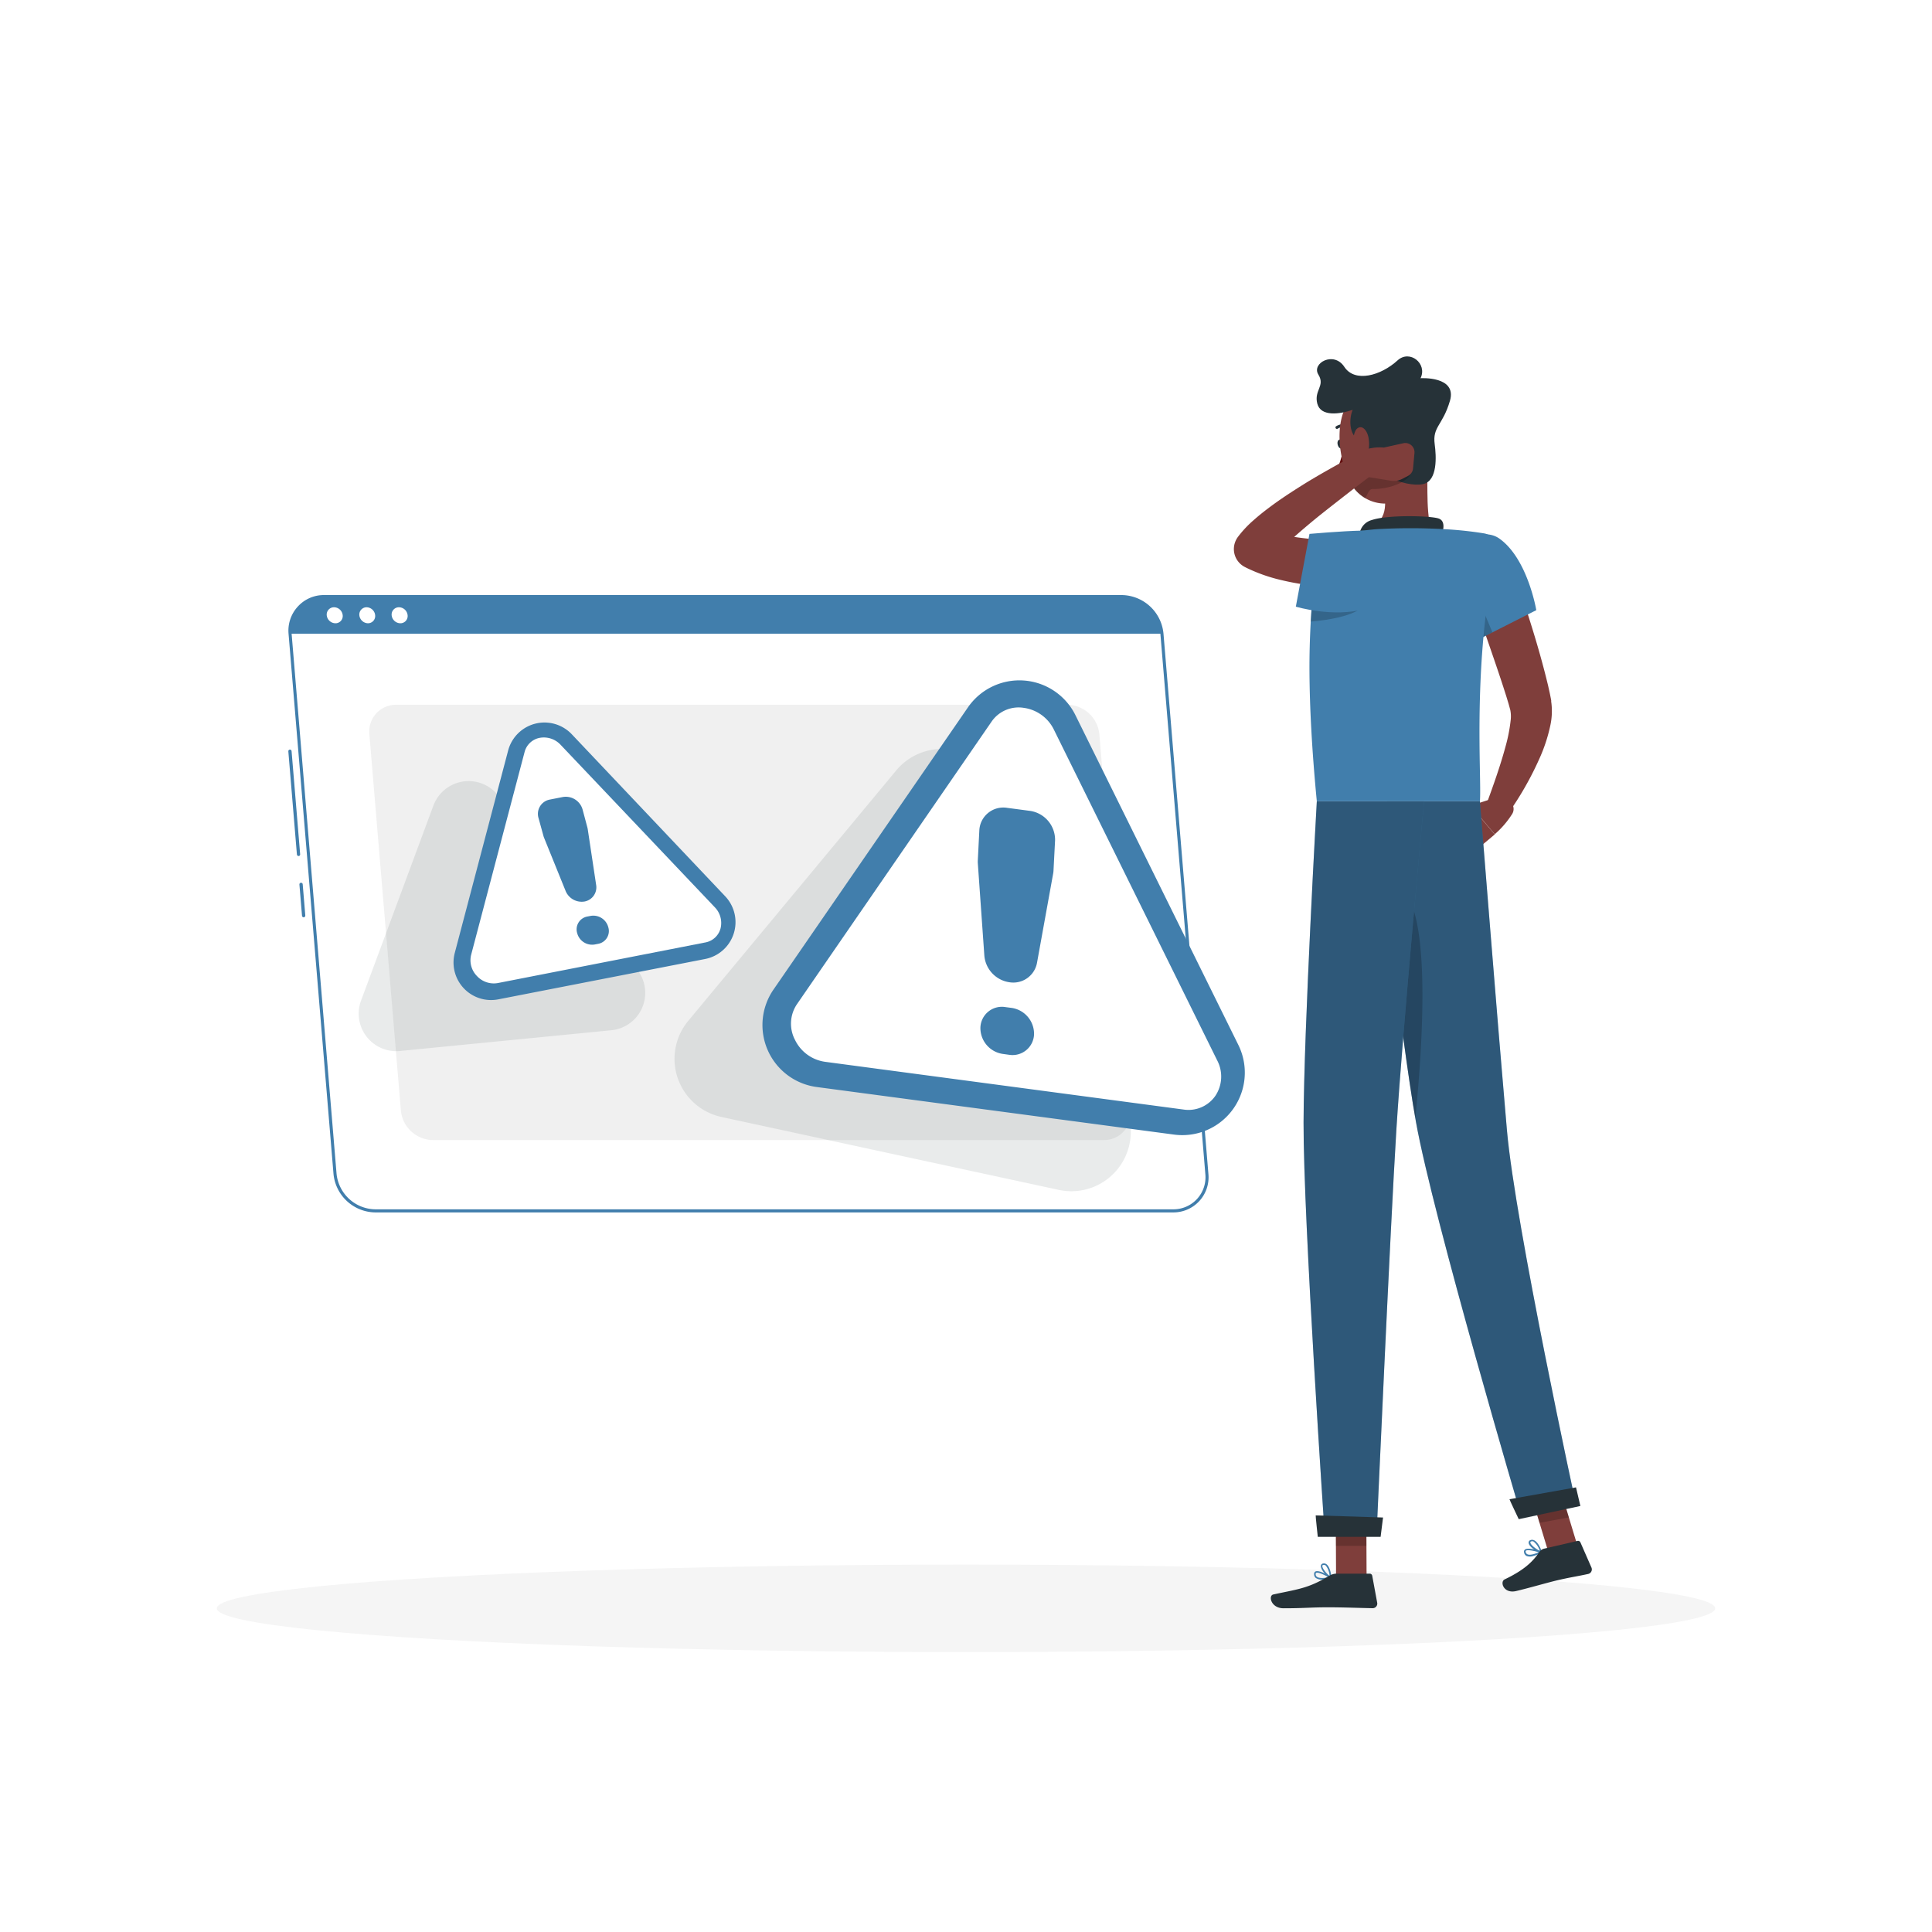 <svg class="animated" id="freepik_stories-warning" xmlns="http://www.w3.org/2000/svg" viewBox="0 0 500 500" version="1.1" xmlns:xlink="http://www.w3.org/1999/xlink" xmlns:svgjs="http://svgjs.com/svgjs"><style>svg#freepik_stories-warning:not(.animated) .animable {opacity: 0;}svg#freepik_stories-warning.animated #freepik--Warning--inject-529 {animation: 3s Infinite  linear floating;animation-delay: 0s;}            @keyframes floating {                0% {                    opacity: 1;                    transform: translateY(0px);                }                50% {                    transform: translateY(-10px);                }                100% {                    opacity: 1;                    transform: translateY(0px);                }            }        .animator-hidden { display: none; }</style><g id="freepik--background-complete--inject-529" class="animable animator-active animator-hidden" style="transform-origin: 250px 228.23px;"><rect y="382.4" width="500" height="0.25" style="fill: rgb(235, 235, 235); transform-origin: 250px 382.525px;" id="elenvbde8ep2u" class="animable"></rect><rect x="416.78" y="398.49" width="33.12" height="0.25" style="fill: rgb(235, 235, 235); transform-origin: 433.34px 398.615px;" id="elwwbtwnsa1eb" class="animable"></rect><rect x="322.53" y="401.21" width="8.69" height="0.25" style="fill: rgb(235, 235, 235); transform-origin: 326.875px 401.335px;" id="elasrr1d6rzme" class="animable"></rect><rect x="396.59" y="389.21" width="19.19" height="0.25" style="fill: rgb(235, 235, 235); transform-origin: 406.185px 389.335px;" id="el4n4isn1ep67" class="animable"></rect><rect x="52.46" y="390.89" width="43.19" height="0.25" style="fill: rgb(235, 235, 235); transform-origin: 74.055px 391.015px;" id="elyfd3xlnawi" class="animable"></rect><rect x="104.56" y="390.89" width="6.33" height="0.25" style="fill: rgb(235, 235, 235); transform-origin: 107.725px 391.015px;" id="elthq5cxa3wl7" class="animable"></rect><rect x="131.47" y="395.11" width="93.68" height="0.25" style="fill: rgb(235, 235, 235); transform-origin: 178.31px 395.235px;" id="el1aqh5dbiev5" class="animable"></rect><path d="M237,337.8H43.91a5.71,5.71,0,0,1-5.7-5.71V60.66A5.71,5.71,0,0,1,43.91,55H237a5.71,5.71,0,0,1,5.71,5.71V332.09A5.71,5.71,0,0,1,237,337.8ZM43.91,55.2a5.46,5.46,0,0,0-5.45,5.46V332.09a5.46,5.46,0,0,0,5.45,5.46H237a5.47,5.47,0,0,0,5.46-5.46V60.66A5.47,5.47,0,0,0,237,55.2Z" style="fill: rgb(235, 235, 235); transform-origin: 140.46px 196.4px;" id="el7ow2xbrmffv" class="animable"></path><path d="M453.31,337.8H260.21a5.72,5.72,0,0,1-5.71-5.71V60.66A5.72,5.72,0,0,1,260.21,55h193.1A5.71,5.71,0,0,1,459,60.66V332.09A5.71,5.71,0,0,1,453.31,337.8ZM260.21,55.2a5.47,5.47,0,0,0-5.46,5.46V332.09a5.47,5.47,0,0,0,5.46,5.46h193.1a5.47,5.47,0,0,0,5.46-5.46V60.66a5.47,5.47,0,0,0-5.46-5.46Z" style="fill: rgb(235, 235, 235); transform-origin: 356.75px 196.4px;" id="elcalr1rma7zh" class="animable"></path><rect x="101.29" y="76.16" width="291.79" height="136.52" style="fill: rgb(230, 230, 230); transform-origin: 247.185px 144.42px;" id="elymit722puw" class="animable"></rect><rect x="103.34" y="76.16" width="294.13" height="136.52" style="fill: rgb(240, 240, 240); transform-origin: 250.405px 144.42px;" id="ela638i7ucei" class="animable"></rect><rect x="101.29" y="212.68" width="291.79" height="6.96" style="fill: rgb(230, 230, 230); transform-origin: 247.185px 216.16px;" id="eleh913gx7ea" class="animable"></rect><rect x="110.66" y="212.68" width="294.13" height="6.96" style="fill: rgb(240, 240, 240); transform-origin: 257.725px 216.16px;" id="el396f4lofuf" class="animable"></rect><g id="eluvthpl5xie"><rect x="188.3" y="3.51" width="124.21" height="281.82" style="fill: rgb(250, 250, 250); transform-origin: 250.405px 144.42px; transform: rotate(90deg);" class="animable"></rect></g><polygon points="139.73 206.53 156.86 82.32 183.59 82.32 166.46 206.53 139.73 206.53" style="fill: rgb(255, 255, 255); transform-origin: 161.66px 144.425px;" id="elpb9jil63jjp" class="animable"></polygon><path d="M112.34,200.4a.44.44,0,0,1-.44-.44V86.32a.44.44,0,0,1,.44-.44.44.44,0,0,1,.44.44V200A.43.43,0,0,1,112.34,200.4Z" style="fill: rgb(240, 240, 240); transform-origin: 112.34px 143.14px;" id="elgu8krw0oiop" class="animable"></path><polygon points="172.2 206.53 189.33 82.32 199.75 82.32 182.62 206.53 172.2 206.53" style="fill: rgb(255, 255, 255); transform-origin: 185.975px 144.425px;" id="el333xdmqakpu" class="animable"></polygon><g id="ella1xjy4gv4"><rect x="328.82" y="144.03" width="124.21" height="0.78" style="fill: rgb(230, 230, 230); transform-origin: 390.925px 144.42px; transform: rotate(90deg);" class="animable"></rect></g><g id="el4rkuj2e069r"><polygon points="398.92 91.6 107.14 91.6 106.57 84.71 398.36 84.71 398.92 91.6" style="fill: rgb(235, 235, 235); opacity: 0.6; transform-origin: 252.745px 88.155px;" class="animable"></polygon></g><g id="elasl607fym18"><polygon points="398.92 102.89 107.14 102.89 106.57 96 398.36 96 398.92 102.89" style="fill: rgb(235, 235, 235); opacity: 0.6; transform-origin: 252.745px 99.445px;" class="animable"></polygon></g><g id="el875iwhnhdv"><polygon points="398.92 114.19 107.14 114.19 106.57 107.3 398.36 107.3 398.92 114.19" style="fill: rgb(235, 235, 235); opacity: 0.6; transform-origin: 252.745px 110.745px;" class="animable"></polygon></g><g id="elzp7iqgssqt"><polygon points="398.92 125.48 107.14 125.48 106.57 118.59 398.36 118.59 398.92 125.48" style="fill: rgb(235, 235, 235); opacity: 0.6; transform-origin: 252.745px 122.035px;" class="animable"></polygon></g><g id="elx0rw3n5det"><polygon points="398.92 136.78 107.14 136.78 106.57 129.89 398.36 129.89 398.92 136.78" style="fill: rgb(235, 235, 235); opacity: 0.6; transform-origin: 252.745px 133.335px;" class="animable"></polygon></g><g id="ela78b2dvatdm"><polygon points="398.92 148.07 107.14 148.07 106.57 141.18 398.36 141.18 398.92 148.07" style="fill: rgb(235, 235, 235); opacity: 0.6; transform-origin: 252.745px 144.625px;" class="animable"></polygon></g><rect x="394.47" y="247" width="44.53" height="135.4" style="fill: rgb(230, 230, 230); transform-origin: 416.735px 314.7px;" id="el9tc19ckg4no" class="animable"></rect><polygon points="427.11 382.4 439 382.4 439 363.71 414.64 363.71 427.11 382.4" style="fill: rgb(250, 250, 250); transform-origin: 426.82px 373.055px;" id="el0g6p9rb0c96l" class="animable"></polygon><rect x="273.06" y="247" width="44.53" height="135.4" style="fill: rgb(230, 230, 230); transform-origin: 295.325px 314.7px;" id="el1h3vadvj18y" class="animable"></rect><rect x="307.21" y="247" width="131.79" height="128.97" style="fill: rgb(250, 250, 250); transform-origin: 373.105px 311.485px;" id="elhdnkts8kvd" class="animable"></rect><polygon points="319.1 382.4 307.21 382.4 307.21 363.71 331.57 363.71 319.1 382.4" style="fill: rgb(250, 250, 250); transform-origin: 319.39px 373.055px;" id="eld64z3g7fx8e" class="animable"></polygon><rect x="316.43" y="295.06" width="113.34" height="32.27" style="fill: rgb(240, 240, 240); transform-origin: 373.1px 311.195px;" id="elkx8tz9zolz" class="animable"></rect><rect x="316.43" y="334.23" width="113.34" height="32.27" style="fill: rgb(240, 240, 240); transform-origin: 373.1px 350.365px;" id="elo6k2712ajyh" class="animable"></rect><path d="M334.24,292.26H412a0,0,0,0,1,0,0v1.57a4.67,4.67,0,0,1-4.67,4.67H338.92a4.67,4.67,0,0,1-4.67-4.67v-1.57A0,0,0,0,1,334.24,292.26Z" style="fill: rgb(250, 250, 250); transform-origin: 373.12px 295.38px;" id="eleb84la7944h" class="animable"></path><rect x="316.43" y="255.88" width="113.34" height="32.27" style="fill: rgb(240, 240, 240); transform-origin: 373.1px 272.015px;" id="elp3rl5p75qzm" class="animable"></rect><path d="M334.24,253.09H412a0,0,0,0,1,0,0v1.57a4.67,4.67,0,0,1-4.67,4.67H338.92a4.67,4.67,0,0,1-4.67-4.67v-1.57A0,0,0,0,1,334.24,253.09Z" style="fill: rgb(250, 250, 250); transform-origin: 373.12px 256.21px;" id="elo17neje47n" class="animable"></path><path d="M334.24,331.43H412a0,0,0,0,1,0,0V333a4.67,4.67,0,0,1-4.67,4.67H338.92a4.67,4.67,0,0,1-4.67-4.67v-1.57A0,0,0,0,1,334.24,331.43Z" style="fill: rgb(250, 250, 250); transform-origin: 373.12px 334.55px;" id="elu90ot8rbj6" class="animable"></path><path d="M53.42,275.87c2.48-7.13,22,2.56,30,14.36,5.29,7.86,8.52,16.25,10,27.52-.18-12.86-.38-26.67-.58-39.71-1.61-3.25-5.28-10.75-7.91-16.69-8.8-19.82-29.72-27.2-37-39.71-9.47-16.4-9.41-41-1.35-49.86,7-7.72,30.2,44.43,32.82,50.26,9,20,11.6,34.91,13.28,49.32-.19-12.25-.37-23.49-.52-32.17-.49-28.3-1.11-37.4-1.39-40.2-1-1.37-2.11-3-2.78-3.82-5.61-7.23-18.07-15.83-24.29-26.34-9.09-15.34-7.62-33.7-1.25-40.54C69.17,121.14,81,138,87.21,154.78s3.58,32.76,5.34,46.67c.37,2.72.74,13.08,1.1,27.45,1.9-15.46,5.68-25.82,12.68-35.47,8.62-11.87,16.06-26.32,23.16-24.45s3.28,21-2.34,34.42c-5,11.95-29.68,23.88-33.32,33.49.43,19.48.81,44.15,1.09,67.12,1.94-11.87.6-12.86,8.58-31,4.74-10.8,24.17-24.11,26.49-16.69s-1.21,21.44-8.54,31.26c-5.92,7.93-19,7.92-22.09,12.83-.71,1.15-3,5.55-4.39,8.07.31,28.05.46,52.8.3,61.24l-1.28.09c.07-2.18-.09-16.45-.34-35.33-3.19-10-24.65-15.9-31.28-26.35C55.43,297.17,50.44,284.41,53.42,275.87Z" style="fill: rgb(230, 230, 230); transform-origin: 87.014px 248.207px;" id="els7k6td91fd" class="animable"></path><path d="M73.6,382.4h41.2a4.74,4.74,0,0,0,4.64-3.79l2.92-14.42H66L69,378.61A4.74,4.74,0,0,0,73.6,382.4Z" style="fill: rgb(240, 240, 240); transform-origin: 94.18px 373.295px;" id="ely3vptamvk9j" class="animable"></path><path d="M64.86,369.78h58.68a2.77,2.77,0,0,0,2.75-2.46l1.2-10.66a2.77,2.77,0,0,0-2.75-3.07H63.66a2.77,2.77,0,0,0-2.75,3.07l1.2,10.66A2.77,2.77,0,0,0,64.86,369.78Z" style="fill: rgb(240, 240, 240); transform-origin: 94.2px 361.685px;" id="elqup3r3l3x6m" class="animable"></path><rect x="142.63" y="317.62" width="35.21" height="64.78" style="fill: rgb(224, 224, 224); transform-origin: 160.235px 350.01px;" id="elp91arhv3bl" class="animable"></rect><polygon points="267.58 382.4 149.69 382.4 137.3 294.5 255.19 294.5 267.58 382.4" style="fill: rgb(230, 230, 230); transform-origin: 202.44px 338.45px;" id="el8ky1fk90efa" class="animable"></polygon><polygon points="284.78 382.4 154.37 382.4 141.99 294.5 272.39 294.5 284.78 382.4" style="fill: rgb(240, 240, 240); transform-origin: 213.385px 338.45px;" id="elqbusqz1gkrk" class="animable"></polygon><polygon points="167.13 368.66 156.7 308.24 259.63 308.24 270.06 368.66 167.13 368.66" style="fill: rgb(255, 255, 255); transform-origin: 213.38px 338.45px;" id="el7krh1ntt4x3" class="animable"></polygon><polygon points="211.36 368.66 176.38 308.24 187.35 308.24 222.34 368.66 211.36 368.66" style="fill: rgb(250, 250, 250); transform-origin: 199.36px 338.45px;" id="elogvru4fwjlf" class="animable"></polygon><polygon points="226.99 368.66 192 308.24 210.72 308.24 245.7 368.66 226.99 368.66" style="fill: rgb(250, 250, 250); transform-origin: 218.85px 338.45px;" id="elcp137e6dwqs" class="animable"></polygon></g><g id="freepik--Shadow--inject-529" class="animable" style="transform-origin: 250px 416.24px;"><ellipse id="freepik--path--inject-529" cx="250" cy="416.24" rx="193.89" ry="11.32" style="fill: rgb(245, 245, 245); transform-origin: 250px 416.24px;" class="animable"></ellipse></g><g id="freepik--Warning--inject-529" class="animable" style="transform-origin: 198.388px 233.885px;"><path d="M77.27,221.53a.43.43,0,0,1-.43-.39l-2.22-26.7A.42.42,0,0,1,75,194a.43.43,0,0,1,.46.39l2.22,26.7a.43.43,0,0,1-.39.46Z" style="fill: rgb(65, 126, 172); transform-origin: 76.15px 207.774px;" id="elmu7iih2p0ha" class="animable"></path><path d="M78.59,237.39a.43.43,0,0,1-.43-.39l-.67-8.08a.42.42,0,0,1,.39-.46.42.42,0,0,1,.46.39l.67,8.08a.43.43,0,0,1-.39.46Z" style="fill: rgb(65, 126, 172); transform-origin: 78.25px 232.924px;" id="ellwsxht838p9" class="animable"></path><path d="M303.56,313.37H97.08a10.63,10.63,0,0,1-10.37-9.58L75.08,164a8.7,8.7,0,0,1,8.78-9.58H290.33A10.64,10.64,0,0,1,300.71,164l11.63,139.77A8.71,8.71,0,0,1,303.56,313.37Z" style="fill: rgb(255, 255, 255); transform-origin: 193.71px 233.895px;" id="ela2n3kyfhwdd" class="animable"></path><path d="M303.56,313.77H97.08a11,11,0,0,1-10.77-9.94L74.68,164.05A9.2,9.2,0,0,1,77.05,157,9.1,9.1,0,0,1,83.86,154H290.33a11,11,0,0,1,10.78,10l11.62,139.77a9.09,9.09,0,0,1-9.17,10ZM83.86,154.84A8.3,8.3,0,0,0,75.47,164L87.1,303.76a10.22,10.22,0,0,0,10,9.21H303.56a8.3,8.3,0,0,0,8.38-9.14L300.31,164.05a10.21,10.21,0,0,0-10-9.21Z" style="fill: rgb(65, 126, 172); transform-origin: 193.708px 233.885px;" id="el13vugzqxumj" class="animable"></path><path d="M290.33,154.44H83.86A8.7,8.7,0,0,0,75.08,164H300.71A10.64,10.64,0,0,0,290.33,154.44Z" style="fill: rgb(65, 126, 172); transform-origin: 187.874px 159.22px;" id="el0oey9jzl4t4" class="animable"></path><path d="M88.69,159.23a1.87,1.87,0,0,1-1.89,2.07,2.3,2.3,0,0,1-2.24-2.07,1.88,1.88,0,0,1,1.89-2.07A2.28,2.28,0,0,1,88.69,159.23Z" style="fill: rgb(255, 255, 255); transform-origin: 86.626px 159.23px;" id="el5wjk9j7b1" class="animable"></path><path d="M97.09,159.23a1.87,1.87,0,0,1-1.89,2.07A2.3,2.3,0,0,1,93,159.23a1.88,1.88,0,0,1,1.89-2.07A2.28,2.28,0,0,1,97.09,159.23Z" style="fill: rgb(255, 255, 255); transform-origin: 95.046px 159.23px;" id="elja637qpbnzq" class="animable"></path><path d="M105.49,159.23a1.87,1.87,0,0,1-1.89,2.07,2.3,2.3,0,0,1-2.24-2.07,1.88,1.88,0,0,1,1.89-2.07A2.28,2.28,0,0,1,105.49,159.23Z" style="fill: rgb(255, 255, 255); transform-origin: 103.426px 159.23px;" id="el8ysorkczs4" class="animable"></path><path d="M285.64,295.05H112a8.45,8.45,0,0,1-8.25-7.61L95.59,190a6.92,6.92,0,0,1,7-7.61H276.26a8.45,8.45,0,0,1,8.25,7.61l8.11,97.49A6.92,6.92,0,0,1,285.64,295.05Z" style="fill: rgb(240, 240, 240); transform-origin: 194.103px 238.72px;" id="elbpmi2wkkm6m" class="animable"></path><g id="el7yembah7b2v"><path d="M231.92,199.41l-53.8,64.78a15.39,15.39,0,0,0,8.58,24.88L274,307.94a15.39,15.39,0,0,0,17.55-20.76l-33.47-83.66A15.39,15.39,0,0,0,231.92,199.41Z" style="fill: rgb(38, 50, 56); opacity: 0.1; transform-origin: 233.609px 251.057px;" class="animable"></path></g><g id="el1e701pfvc1a"><path d="M112.16,208.49,93.42,259A9.72,9.72,0,0,0,103.48,272l54.73-5.37a9.72,9.72,0,0,0,6.65-15.74l-36-45.1A9.72,9.72,0,0,0,112.16,208.49Z" style="fill: rgb(38, 50, 56); opacity: 0.1; transform-origin: 129.91px 237.096px;" class="animable"></path></g><path d="M250.48,183.1l-50.3,73a16.18,16.18,0,0,0,11.2,25.22l92.46,12.31a16.18,16.18,0,0,0,16.64-23.21l-42.16-85.34A16.18,16.18,0,0,0,250.48,183.1Z" style="fill: rgb(65, 126, 172); transform-origin: 259.74px 234.925px;" id="ellfzbcwprl9o" class="animable"></path><path d="M213.57,274.8a10.22,10.22,0,0,1-7.82-5.67,9,9,0,0,1,.47-9.2l50.43-73.22a8.48,8.48,0,0,1,8.29-3.52,10.2,10.2,0,0,1,7.82,5.67L315,274.41a9,9,0,0,1-.47,9.2,8.47,8.47,0,0,1-8.29,3.53Z" style="fill: rgb(255, 255, 255); transform-origin: 260.375px 235.165px;" id="elwb16btw5uzk" class="animable"></path><path d="M260.65,209.07l5.89.78a7.57,7.57,0,0,1,6.51,7.7l-.4,7.68a5.7,5.7,0,0,1-.09.83l-4.19,23.15a6.23,6.23,0,0,1-7.11,5h0a7.61,7.61,0,0,1-6.51-6.87l-1.69-23.92a5.77,5.77,0,0,1,0-.83l.39-7.69A6.21,6.21,0,0,1,260.65,209.07Zm-.47,51.56,1.6.21a6.78,6.78,0,0,1,5.83,6.89h0a5.57,5.57,0,0,1-6.45,5.25l-1.6-.22a6.77,6.77,0,0,1-5.83-6.88h0A5.56,5.56,0,0,1,260.18,260.63Z" style="fill: rgb(65, 126, 172); transform-origin: 263.049px 241.02px;" id="elcfhvciim44" class="animable"></path><path d="M131.5,194.26l-13.81,52.37a9.72,9.72,0,0,0,11.27,12l53.57-10.45A9.72,9.72,0,0,0,187.72,232L148,190.05A9.73,9.73,0,0,0,131.5,194.26Z" style="fill: rgb(65, 126, 172); transform-origin: 153.861px 222.9px;" id="eln0siaiz309" class="animable"></path><path d="M128.85,254.41a5.93,5.93,0,0,1-5.42-1.82,5.81,5.81,0,0,1-1.5-5.48l13.84-52.51a5,5,0,0,1,3.92-3.65,5.94,5.94,0,0,1,5.42,1.83l39.86,42a5.82,5.82,0,0,1,1.51,5.48,5,5,0,0,1-3.92,3.64Z" style="fill: rgb(255, 255, 255); transform-origin: 154.203px 222.681px;" id="el0uh1jin3mvrr" class="animable"></path><path d="M142.29,206.93l3.41-.67a4.52,4.52,0,0,1,5.08,3.27L152,214.1a4.64,4.64,0,0,1,.11.51L154.28,229a3.73,3.73,0,0,1-3,4.31h0a4.5,4.5,0,0,1-4.92-2.78l-5.54-13.68a4,4,0,0,1-.17-.49l-1.26-4.58A3.76,3.76,0,0,1,142.29,206.93Zm9.65,30.28.93-.18a4,4,0,0,1,4.55,2.92h0a3.36,3.36,0,0,1-2.56,4.3l-.93.18a4,4,0,0,1-4.55-2.91h0A3.37,3.37,0,0,1,151.94,237.21Z" style="fill: rgb(65, 126, 172); transform-origin: 148.391px 225.346px;" id="elbf4hcd0x5c" class="animable"></path></g><g id="freepik--Character--inject-529" class="animable" style="transform-origin: 365.645px 254.23px;"><path d="M388.36,206l-7.76,2.52,6.24,7.38a23.64,23.64,0,0,0,4.55-5.31,2.47,2.47,0,0,0-.88-3.35Z" style="fill: rgb(127, 62, 59); transform-origin: 386.158px 210.95px;" id="el6vzndin8ocl" class="animable"></path><polygon points="377.03 214.62 381.68 220.27 386.85 215.94 380.6 208.56 377.03 214.62" style="fill: rgb(127, 62, 59); transform-origin: 381.94px 214.415px;" id="el2gblshn0vhf" class="animable"></polygon><path d="M390.87,145.68c1.89,5.2,3.63,10.4,5.28,15.67s3.17,10.56,4.5,16.1l.47,2.13.22,1.11.11.56,0,.14,0,.21.06.42a17.53,17.53,0,0,1-.28,5.7,41.89,41.89,0,0,1-2.88,8.72,82.09,82.09,0,0,1-8.56,14.8l-5.19-2.87c1.84-5,3.66-10.11,5-15.06a42.22,42.22,0,0,0,1.38-7.09,8.38,8.38,0,0,0-.12-2.48l-.43-1.56-.56-1.85c-1.57-5-3.36-10.15-5.13-15.27s-3.54-10.29-5.24-15.42Z" style="fill: rgb(127, 62, 59); transform-origin: 390.562px 178.46px;" id="elovpbsee81c" class="animable"></path><path d="M347.68,114.74c.13.63-.09,1.21-.49,1.32s-.84-.33-1-1,.08-1.21.49-1.31S347.55,114.12,347.68,114.74Z" style="fill: rgb(38, 50, 56); transform-origin: 346.929px 114.907px;" id="elv8qsrqqdvik" class="animable"></path><path d="M347.65,115.94a24.21,24.21,0,0,1-1.82,6.07,3.58,3.58,0,0,0,3.06-.18Z" style="fill: rgb(99, 15, 15); transform-origin: 347.36px 119.105px;" id="eleq0u5l0h115" class="animable"></path><path d="M346,111a.38.38,0,0,1-.31-.16.37.37,0,0,1,.09-.52,3.7,3.7,0,0,1,3.39-.26.37.37,0,0,1,.2.49.38.38,0,0,1-.49.21,2.9,2.9,0,0,0-2.67.17A.33.33,0,0,1,346,111Z" style="fill: rgb(38, 50, 56); transform-origin: 347.511px 110.383px;" id="elrmdst3drhtd" class="animable"></path><path d="M369.11,116.72c.7,7.26-.33,14.29,1.29,20.6,0,0-1.8,5.86-12.53,5.86-11.8,0-5.41-5.86-5.41-5.86,6.5-1.53,6.51-6.31,5.57-10.8Z" style="fill: rgb(127, 62, 59); transform-origin: 360.566px 129.95px;" id="eli6mwxpl73pb" class="animable"></path><path d="M372.69,139.33c.92-1.85,1.53-4.48-.37-5.14-2.09-.73-13.26-1-17.31.4a4.28,4.28,0,0,0-3.07,5.13Z" style="fill: rgb(38, 50, 56); transform-origin: 362.694px 136.655px;" id="elj31p883s83" class="animable"></path><path d="M396.8,402.69a9.77,9.77,0,0,0,2.12-.82.21.21,0,0,0,.12-.19.19.19,0,0,0-.14-.18c-.35-.12-3.45-1.15-4.27-.45a.66.66,0,0,0-.21.64,1.23,1.23,0,0,0,.66,1A2.63,2.63,0,0,0,396.8,402.69Zm1.48-1c-1.36.62-2.46.83-3,.55a.79.79,0,0,1-.44-.66.24.24,0,0,1,.07-.26C395.32,401,397,401.35,398.28,401.73Z" style="fill: rgb(65, 126, 172); transform-origin: 396.722px 401.821px;" id="el07quxfdie2ps" class="animable"></path><path d="M398.88,401.89a.21.21,0,0,0,.15-.26c0-.1-.81-2.48-2-3a1.12,1.12,0,0,0-.91-.06h0a.66.66,0,0,0-.51.67c0,1,2.16,2.42,3.14,2.69Zm-2.5-3a.74.74,0,0,1,.5.06,4.93,4.93,0,0,1,1.61,2.4c-1-.45-2.42-1.59-2.44-2.17,0-.05,0-.17.24-.27h0Z" style="fill: rgb(65, 126, 172); transform-origin: 397.324px 400.215px;" id="elferr3wm4zze" class="animable"></path><path d="M342.18,408.8a10.44,10.44,0,0,0,2.25-.31.23.23,0,0,0,.16-.17.23.23,0,0,0-.1-.21c-.31-.19-3.09-1.9-4.05-1.41a.64.64,0,0,0-.35.58,1.26,1.26,0,0,0,.42,1.08A2.7,2.7,0,0,0,342.18,408.8Zm1.66-.6c-1.46.29-2.59.24-3.06-.16a.82.82,0,0,1-.28-.74c0-.16.07-.21.13-.24C341.12,406.81,342.71,407.54,343.84,408.2Z" style="fill: rgb(65, 126, 172); transform-origin: 342.337px 407.709px;" id="eljo9ggvqau2e" class="animable"></path><path d="M344.38,408.49a.27.27,0,0,0,.12,0,.22.22,0,0,0,.09-.19c0-.1-.22-2.59-1.22-3.41a1.08,1.08,0,0,0-.87-.26h0a.66.66,0,0,0-.65.53c-.18,1,1.54,2.85,2.44,3.34ZM342.64,405a.7.7,0,0,1,.47.17,4.89,4.89,0,0,1,1,2.71c-.89-.68-2-2.1-1.88-2.67,0,0,0-.18.3-.21h.09Z" style="fill: rgb(65, 126, 172); transform-origin: 343.214px 406.559px;" id="el3uyfppvzggg" class="animable"></path><polygon points="353.67 408.18 345.77 408.18 345.69 389.9 353.59 389.9 353.67 408.18" style="fill: rgb(127, 62, 59); transform-origin: 349.68px 399.04px;" id="el6yk2kncm02x" class="animable"></polygon><polygon points="408.66 401.42 401.06 402.81 395.61 384.82 403.21 383.43 408.66 401.42" style="fill: rgb(127, 62, 59); transform-origin: 402.135px 393.12px;" id="elvezcs3cjgti" class="animable"></polygon><path d="M399.62,400.79l8.63-2a.66.66,0,0,1,.76.37l2.86,6.53a1.21,1.21,0,0,1-.85,1.65c-3,.66-4.52.82-8.32,1.72-2.33.55-7.09,1.94-10.32,2.7s-4.27-2.36-3-3c5.66-2.71,7.54-5,9.09-7.2A2,2,0,0,1,399.62,400.79Z" style="fill: rgb(38, 50, 56); transform-origin: 400.409px 405.325px;" id="elvm9tnnw1f3l" class="animable"></path><path d="M345.86,407.26h8.62a.66.66,0,0,1,.65.54l1.29,7a1.19,1.19,0,0,1-1.19,1.4c-3.11-.05-7.59-.23-11.5-.23-4.57,0-6.2.25-11.56.25-3.24,0-4-3.28-2.64-3.57,6.22-1.36,8.94-1.5,14.41-4.79A3.73,3.73,0,0,1,345.86,407.26Z" style="fill: rgb(38, 50, 56); transform-origin: 342.663px 411.74px;" id="elwm8o6ujl27" class="animable"></path><path d="M388,139.36c7.37,5.19,9.59,18.55,9.59,18.55l-16.7,8.46a79.67,79.67,0,0,1-6.1-16.57C373,141.9,382.76,135.68,388,139.36Z" style="fill: rgb(65, 126, 172); transform-origin: 386.082px 152.322px;" id="elgzrgj45jdne" class="animable"></path><g id="elrytk637z8hh"><path d="M379.65,147.88l6.58,15.76-5.34,2.73a88.92,88.92,0,0,1-4.32-10.32Z" style="opacity: 0.2; transform-origin: 381.4px 157.125px;" class="animable"></path></g><path d="M338.89,174c.06,8.81.59,19.77,1.9,33.37H383c.51-6.2-2.08-35.43,4.21-64.7a3.87,3.87,0,0,0-3.19-4.64,96.6,96.6,0,0,0-10-1.07,155.68,155.68,0,0,0-17.95,0,70.18,70.18,0,0,0-7.19,1A9.58,9.58,0,0,0,341.5,145a83.7,83.7,0,0,0-2.31,16.45C339,165.05,338.86,169.22,338.89,174Z" style="fill: rgb(65, 126, 172); transform-origin: 363.091px 172.036px;" id="els60bhxkie2o" class="animable"></path><g id="elrntrsba69p"><path d="M352.21,157.46c-2.79,2-8.13,3-13,3.41.08-1.29.18-2.51.29-3.66,1.31-.69,2.57-1.32,3.76-1.9Z" style="opacity: 0.2; transform-origin: 345.71px 158.09px;" class="animable"></path></g><g id="elnyqw159cexl"><g style="opacity: 0.2; transform-origin: 375.86px 391.745px;" class="animable"><polygon points="345.69 389.9 345.74 400.06 353.63 400.06 353.59 389.9 345.69 389.9" id="elld3z842o1h" class="animable" style="transform-origin: 349.66px 394.98px;"></polygon><polygon points="403.21 383.43 395.61 384.83 398.43 394.1 406.03 392.7 403.21 383.43" id="elw1xkici3rdc" class="animable" style="transform-origin: 400.82px 388.765px;"></polygon></g></g><path d="M368,108.22c1.15,7.77,2.22,12.25-.78,17.15a10.18,10.18,0,0,1-18-1c-3.09-6.46-4.46-18.09,2.31-23A10.3,10.3,0,0,1,368,108.22Z" style="fill: rgb(127, 62, 59); transform-origin: 357.919px 114.789px;" id="eldj8e7v20e8p" class="animable"></path><path d="M351.84,113.9c-2.93-1.29-2.65-5.9-1.76-7.84-3.39,1.16-8.29,1.83-9.17-1.62s2.11-4.55.28-7.5,4-6.16,6.72-2,9.44,2.3,13.78-1.67c3.16-2.89,7.78.84,5.95,4.61,0,0,9.5-.61,7.61,5.84s-4.56,6.67-3.95,11.26c.42,3.1.78,9.4-2.94,10.29C363.86,126.3,352.64,122.31,351.84,113.9Z" style="fill: rgb(38, 50, 56); transform-origin: 358.121px 108.835px;" id="el52izxqi4cnp" class="animable"></path><g id="el6h86zxv5o08"><path d="M351.78,122.31c-.86.62-1.75,1.28-2.66,2l.05.11a10.51,10.51,0,0,0,4.09,4.51c.57-.55.89-2.4,1.95-2.37,3.17.09,9.3-1.24,10.32-4.82Z" style="opacity: 0.2; transform-origin: 357.325px 125.335px;" class="animable"></path></g><path d="M354.25,113.79a9.45,9.45,0,0,1-.76,5.07c-.9,1.83-2.32.66-2.87-1.59-.5-2-.63-5.41.67-6.41S354,111.51,354.25,113.79Z" style="fill: rgb(127, 62, 59); transform-origin: 352.295px 115.162px;" id="elqsp4o17a37" class="animable"></path><path d="M355.77,207.4s6.63,60.32,10.67,82.92c4.43,24.75,27.37,102.43,27.37,102.43l14.14-3S392.16,317.07,390,292.57c-2.31-26.6-7-85.17-7-85.17Z" style="fill: rgb(65, 126, 172); transform-origin: 381.86px 300.075px;" id="elxn3llka41uj" class="animable"></path><g id="elz1jsdhizhh"><path d="M355.77,207.4s6.63,60.32,10.67,82.92c4.43,24.75,27.37,102.43,27.37,102.43l14.14-3S392.16,317.07,390,292.57c-2.2-25.28-2.2-25.23-7-85.17Z" style="opacity: 0.3; transform-origin: 381.86px 300.075px;" class="animable"></path></g><path d="M390.65,388c-.06,0,2.4,5.16,2.4,5.16L409,389.75l-1.13-4.82Z" style="fill: rgb(38, 50, 56); transform-origin: 399.824px 389.045px;" id="elug9memmwon" class="animable"></path><g id="elpz4xu3prx5h"><path d="M360.6,228.9c10.28,2,7.69,40.65,5.68,60.52-2.44-14-5.77-41.07-8-60.24A3.49,3.49,0,0,1,360.6,228.9Z" style="opacity: 0.2; transform-origin: 363.203px 259.117px;" class="animable"></path></g><path d="M340.79,207.4s-3.36,59-3.43,83.09c-.08,25,5.5,107,5.5,107h13.38s3.6-80.51,5.14-105.1c1.68-26.81,7.17-85,7.17-85Z" style="fill: rgb(65, 126, 172); transform-origin: 352.955px 302.44px;" id="el3b1lwkac5w" class="animable"></path><g id="el0miy277hw8sc"><path d="M340.79,207.4s-3.36,59-3.43,83.09c-.08,25,5.5,107,5.5,107h13.38s3.6-80.51,5.14-105.1c1.68-26.81,7.17-85,7.17-85Z" style="opacity: 0.3; transform-origin: 352.955px 302.44px;" class="animable"></path></g><path d="M340.5,392.18c-.06,0,.54,5.55.54,5.55H357.3l.63-5Z" style="fill: rgb(38, 50, 56); transform-origin: 349.213px 394.955px;" id="el57nmqubr0iy" class="animable"></path><path d="M357.52,151.74c-1.6.15-2.95.24-4.42.28s-2.87.07-4.3.06c-2.88,0-5.76-.18-8.66-.5a66,66,0,0,1-8.74-1.5,42.55,42.55,0,0,1-8.82-3.13l-.33-.17a5.21,5.21,0,0,1-2.38-7,5.45,5.45,0,0,1,.49-.81,28.16,28.16,0,0,1,4.05-4.33c1.35-1.2,2.7-2.27,4.06-3.29,2.72-2.05,5.5-3.86,8.29-5.62s5.64-3.39,8.51-5,5.76-3.06,8.76-4.45a3,3,0,0,1,3.07,5.06l0,0c-2.51,1.93-5.1,3.84-7.61,5.8s-5,3.89-7.49,5.87-4.86,4-7.13,6c-1.13,1-2.22,2-3.19,3.09a20.48,20.48,0,0,0-2.36,2.88l-2.21-8a36.65,36.65,0,0,0,6.72,1.79,70.8,70.8,0,0,0,7.41.86c2.53.16,5.09.25,7.66.25,1.29,0,2.58,0,3.86,0s2.63-.1,3.75-.16h.13a6,6,0,0,1,.92,11.93Z" style="fill: rgb(127, 62, 59); transform-origin: 340.986px 134.074px;" id="eld4pk9qz9met" class="animable"></path><path d="M363.12,114.72l-5,1.11s-6.69-.83-8.22,4.21l4,3.38,6.12,1a4.62,4.62,0,0,0,2.83-.46l1.56-.81a2.38,2.38,0,0,0,1.28-1.89l.37-4A2.38,2.38,0,0,0,363.12,114.72Z" style="fill: rgb(127, 62, 59); transform-origin: 357.986px 119.563px;" id="elh1e5ey1carp" class="animable"></path><path d="M353.36,157.58c-8.41,2.34-18-.58-18-.58l3.53-18.83s8.35-.74,13.57-.85C365.89,137,368.52,153.38,353.36,157.58Z" style="fill: rgb(65, 126, 172); transform-origin: 349.516px 147.902px;" id="ele3bq80n3ww" class="animable"></path></g><defs>     <filter id="active" height="200%">         <feMorphology in="SourceAlpha" result="DILATED" operator="dilate" radius="2"></feMorphology>                <feFlood flood-color="#32DFEC" flood-opacity="1" result="PINK"></feFlood>        <feComposite in="PINK" in2="DILATED" operator="in" result="OUTLINE"></feComposite>        <feMerge>            <feMergeNode in="OUTLINE"></feMergeNode>            <feMergeNode in="SourceGraphic"></feMergeNode>        </feMerge>    </filter>    <filter id="hover" height="200%">        <feMorphology in="SourceAlpha" result="DILATED" operator="dilate" radius="2"></feMorphology>                <feFlood flood-color="#ff0000" flood-opacity="0.5" result="PINK"></feFlood>        <feComposite in="PINK" in2="DILATED" operator="in" result="OUTLINE"></feComposite>        <feMerge>            <feMergeNode in="OUTLINE"></feMergeNode>            <feMergeNode in="SourceGraphic"></feMergeNode>        </feMerge>            <feColorMatrix type="matrix" values="0   0   0   0   0                0   1   0   0   0                0   0   0   0   0                0   0   0   1   0 "></feColorMatrix>    </filter></defs></svg>